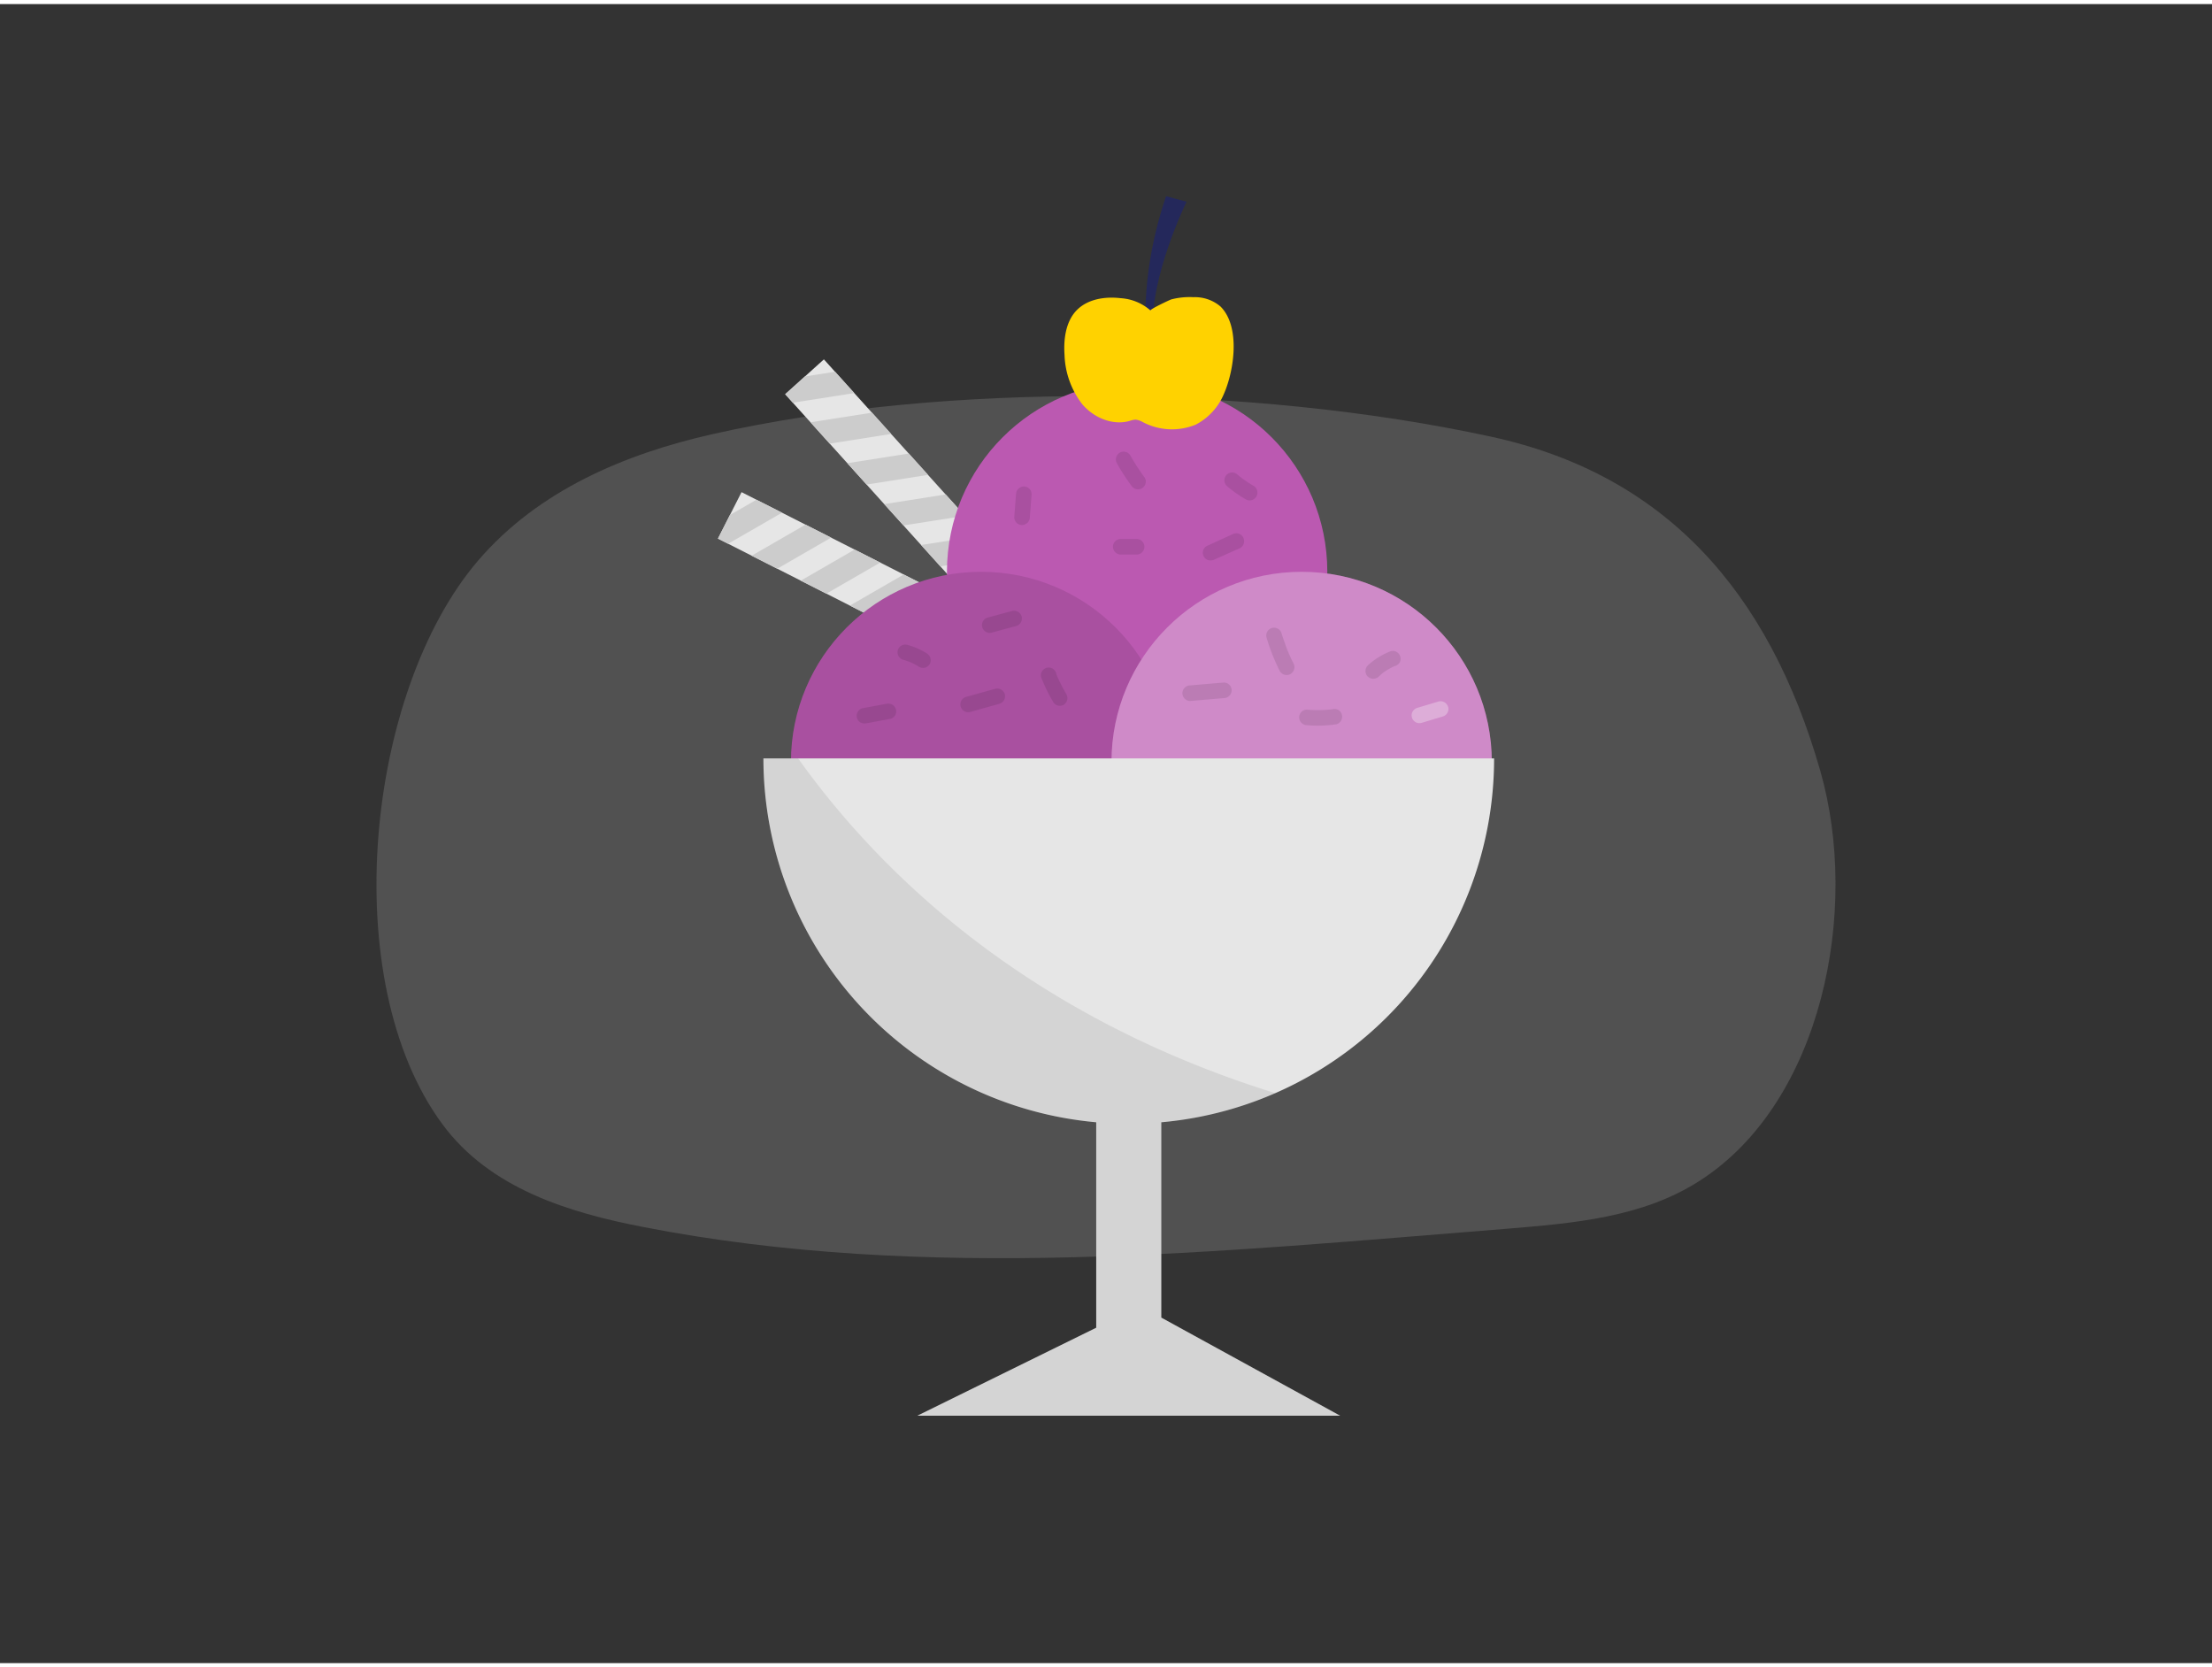 <svg id="Layer_1" data-name="Layer 1" xmlns="http://www.w3.org/2000/svg" viewBox="0 0 400 300" width="406" height="306" class="illustration styles_illustrationTablet__1DWOa"><rect x="0" y="0" width="400" height="300" fill="#333333" stroke="none"/><title>_</title><path d="M329.18,138.7C319.86,106.08,301,85,269.57,78.21,226,68.79,171,68.28,128.82,77.77c-15.69,3.54-31.46,10.12-42.38,22.88C66.2,124.3,60.74,176.44,80,202.55c8.57,11.63,22.89,16,36.38,18.6,51.33,10,104,4.45,156,.31,12.06-1,24.63-2,35-8.7C329.49,198.57,336.38,163.89,329.18,138.7Z" fill="#dddbdb" opacity="0.18"></path><rect x="162.23" y="59.14" width="9.42" height="64.09" transform="translate(-18.11 135.24) rotate(-42.03)" fill="#e6e6e6"></rect><polygon points="151.01 66.48 154.49 70.34 143.37 72.08 141.99 70.54 145.54 67.34 151.01 66.48" fill="#ccc"></polygon><polygon points="161.15 77.73 150.04 79.48 146.57 75.62 157.68 73.88 161.15 77.73" fill="#ccc"></polygon><polygon points="167.82 85.13 156.71 86.88 153.23 83.02 164.34 81.27 167.82 85.13" fill="#ccc"></polygon><polygon points="174.49 92.53 163.38 94.27 159.9 90.42 171.01 88.67 174.49 92.53" fill="#ccc"></polygon><polygon points="181.16 99.93 170.05 101.67 166.57 97.81 177.68 96.07 181.16 99.93" fill="#ccc"></polygon><polygon points="187.83 107.32 176.72 109.07 173.24 105.21 184.35 103.47 187.83 107.32" fill="#ccc"></polygon><polygon points="191.02 110.86 191.9 111.84 187.47 115.83 183.39 116.47 179.91 112.61 191.02 110.86" fill="#ccc"></polygon><rect x="155.82" y="74.92" width="9.42" height="64.09" transform="translate(-7.52 201.67) rotate(-63.08)" fill="#e6e6e6"></rect><polygon points="136.78 89.63 141.41 91.97 131.67 97.59 129.82 96.66 131.99 92.39 136.78 89.63" fill="#ccc"></polygon><polygon points="150.29 96.48 140.55 102.1 135.92 99.75 145.66 94.13 150.29 96.48" fill="#ccc"></polygon><polygon points="159.17 100.99 149.43 106.61 144.8 104.26 154.54 98.64 159.17 100.99" fill="#ccc"></polygon><polygon points="168.05 105.5 158.31 111.12 153.68 108.77 163.42 103.15 168.05 105.5" fill="#ccc"></polygon><polygon points="176.93 110.01 167.19 115.63 162.56 113.28 172.3 107.66 176.93 110.01" fill="#ccc"></polygon><polygon points="185.81 114.52 176.07 120.14 171.44 117.79 181.18 112.17 185.81 114.52" fill="#ccc"></polygon><polygon points="190.06 116.68 191.23 117.27 188.54 122.58 184.95 124.65 180.32 122.3 190.06 116.68" fill="#ccc"></polygon><path d="M207.24,58.82s-1.06-10.32,3.62-24.08l3.71,1S208,49.07,208.43,59.14Z" fill="#24285b"></path><circle cx="205.63" cy="102.65" r="34.39" fill="#bb59b1"></circle><circle cx="177.42" cy="137.05" r="34.39" fill="#bb59b1"></circle><circle cx="177.42" cy="137.05" r="34.39" opacity="0.1"></circle><circle cx="235.38" cy="137.05" r="34.39" fill="#bb59b1"></circle><circle cx="235.38" cy="137.05" r="34.39" fill="#fff" opacity="0.3"></circle><path d="M210,202.2v35.32l32.34,17.74H165.88l32.35-15.91V202.2a66.07,66.07,0,0,1-60.18-65.8H270.18A66,66,0,0,1,210,202.2Z" fill="#e6e6e6"></path><path d="M208.05,55.41a9,9,0,0,0-5.41-2.23c-2.81-.33-5.92.14-7.91,2.15s-2.43,5.22-2.23,8.1a15.4,15.4,0,0,0,3.21,8.93c2.09,2.45,5.52,3.91,8.62,3a3.72,3.72,0,0,1,1-.22,3.28,3.28,0,0,1,1.31.44,11.3,11.3,0,0,0,9.58.47,11,11,0,0,0,5.1-5.56c1.84-4.18,3.05-12.14-.61-15.8A7.13,7.13,0,0,0,215.81,53a13.1,13.1,0,0,0-4,.4C211.42,53.53,207.86,55.22,208.05,55.41Z" fill="#ffd200"></path><path d="M233.9,119.21c-.23-.44-.44-.89-.65-1.35-.1-.22-.21-.45-.3-.68.14.36,0-.09-.06-.16s-.09-.23-.14-.34c-.37-1-.7-1.91-1-2.88a1.41,1.41,0,0,0-2.72.75,35.46,35.46,0,0,0,2.41,6.08,1.43,1.43,0,0,0,1.93.51A1.44,1.44,0,0,0,233.9,119.21Z" opacity="0.1"></path><path d="M205.55,96.72h-2.88a1.45,1.45,0,0,0-1,.41,1.41,1.41,0,0,0-.41,1,1.43,1.43,0,0,0,1.4,1.41h2.88a1.42,1.42,0,0,0,1-.42,1.37,1.37,0,0,0,.41-1A1.43,1.43,0,0,0,205.55,96.72Z" opacity="0.1"></path><path d="M186.14,87.64a1.37,1.37,0,0,0-1-.41,1.43,1.43,0,0,0-1.41,1.4c-.11,1.39-.21,2.78-.32,4.16a1.48,1.48,0,0,0,.41,1,1.41,1.41,0,0,0,1,.41,1.44,1.44,0,0,0,1.41-1.41c.11-1.38.21-2.77.32-4.16A1.42,1.42,0,0,0,186.14,87.64Z" opacity="0.1"></path><path d="M253.22,118a1.4,1.4,0,0,0-.65-.84,1.33,1.33,0,0,0-1.08-.14,12.91,12.91,0,0,0-4.16,2.58,1.43,1.43,0,0,0,0,2,1.46,1.46,0,0,0,2,0A8.14,8.14,0,0,1,250,121a11.22,11.22,0,0,1,2.22-1.3l.06,0a1.55,1.55,0,0,0,.84-.65A1.43,1.43,0,0,0,253.22,118Z" opacity="0.1"></path><path d="M242.65,128.47a1.43,1.43,0,0,0-.64-.84,1.71,1.71,0,0,0-1.07-.14l.16,0a21.73,21.73,0,0,1-4.77.09,1.4,1.4,0,0,0-1.4,1.41,1.44,1.44,0,0,0,1.4,1.41,23.26,23.26,0,0,0,5.34-.17,1.4,1.4,0,0,0,.84-.65A1.43,1.43,0,0,0,242.65,128.47Z" opacity="0.1"></path><path d="M221.31,122.68l-6.08.52a1.41,1.41,0,1,0,0,2.82l6.08-.52a1.41,1.41,0,0,0,0-2.82Z" opacity="0.1"></path><path d="M224.78,96.38a1.47,1.47,0,0,0-.84-.65,1.59,1.59,0,0,0-1.09.15L218.21,98a1.34,1.34,0,0,0-.65.84,1.45,1.45,0,0,0,.14,1.08,1.43,1.43,0,0,0,.84.65,1.64,1.64,0,0,0,1.09-.14l4.64-2.07a1.37,1.37,0,0,0,.65-.84A1.48,1.48,0,0,0,224.78,96.38Z" opacity="0.1"></path><path d="M207,85.63a37.16,37.16,0,0,1-2.59-4,1.42,1.42,0,0,0-1.93-.51,1.43,1.43,0,0,0-.5,1.93,35.68,35.68,0,0,0,2.59,4,1.51,1.51,0,0,0,.84.65,1.48,1.48,0,0,0,1.09-.14,1.42,1.42,0,0,0,.64-.84A1.34,1.34,0,0,0,207,85.63Z" opacity="0.1"></path><path d="M226.7,87.12a21.42,21.42,0,0,1-2.28-1.51l-.6-.49a1.49,1.49,0,0,0-1-.42,1.41,1.41,0,0,0-1,2.41,21.3,21.3,0,0,0,3.45,2.44,1.43,1.43,0,0,0,1.09.15,1.47,1.47,0,0,0,.84-.65A1.44,1.44,0,0,0,226.7,87.12Z" opacity="0.1"></path><path d="M184.75,110.74a1.45,1.45,0,0,0-1.74-1l-4.3,1.17a1.41,1.41,0,1,0,.75,2.71l4.3-1.16A1.42,1.42,0,0,0,184.75,110.74Z" opacity="0.1"></path><path d="M192.83,124.78a30.89,30.89,0,0,1-1.79-3.54L191,121a1.6,1.6,0,0,0-.65-.84,1.43,1.43,0,0,0-1.09-.14,1.4,1.4,0,0,0-.84.65,1.33,1.33,0,0,0-.14,1.08,31,31,0,0,0,2.17,4.45,1.41,1.41,0,0,0,1.92.5A1.44,1.44,0,0,0,192.83,124.78Z" opacity="0.1"></path><path d="M181.71,124.81a1.44,1.44,0,0,0-1.74-1l-5.27,1.47a1.41,1.41,0,0,0,.75,2.72l5.27-1.47A1.44,1.44,0,0,0,181.71,124.81Z" opacity="0.1"></path><path d="M167.63,117.43a13.17,13.17,0,0,0-3.54-1.56A1.48,1.48,0,0,0,163,116a1.4,1.4,0,0,0-.5,1.93,1.43,1.43,0,0,0,.84.64c.45.13.9.29,1.34.46a13.25,13.25,0,0,1,1.53.82,1.41,1.41,0,0,0,1.92-.51A1.45,1.45,0,0,0,167.63,117.43Z" opacity="0.1"></path><path d="M162,127.52a1.4,1.4,0,0,0-.65-.84,1.56,1.56,0,0,0-1.08-.15l-4.32.8a1.4,1.4,0,0,0-.84.65,1.4,1.4,0,0,0,.5,1.93,1.64,1.64,0,0,0,1.09.14l4.32-.8a1.41,1.41,0,0,0,1-1.73Z" opacity="0.1"></path><path d="M261.87,127.11a1.43,1.43,0,0,0-1.74-1l-3.83,1.15a1.52,1.52,0,0,0-.84.65,1.41,1.41,0,0,0,1.59,2.07l3.83-1.15a1.43,1.43,0,0,0,1-1.73Z" fill="#fff" opacity="0.3"></path><path d="M198.23,239.35V202.2a66.07,66.07,0,0,1-60.18-65.8h6.27c14.48,20.29,40.91,46.41,86.28,60.53A65.65,65.65,0,0,1,210,202.2v35.32l32.34,17.74H165.88Z" opacity="0.08"></path></svg>